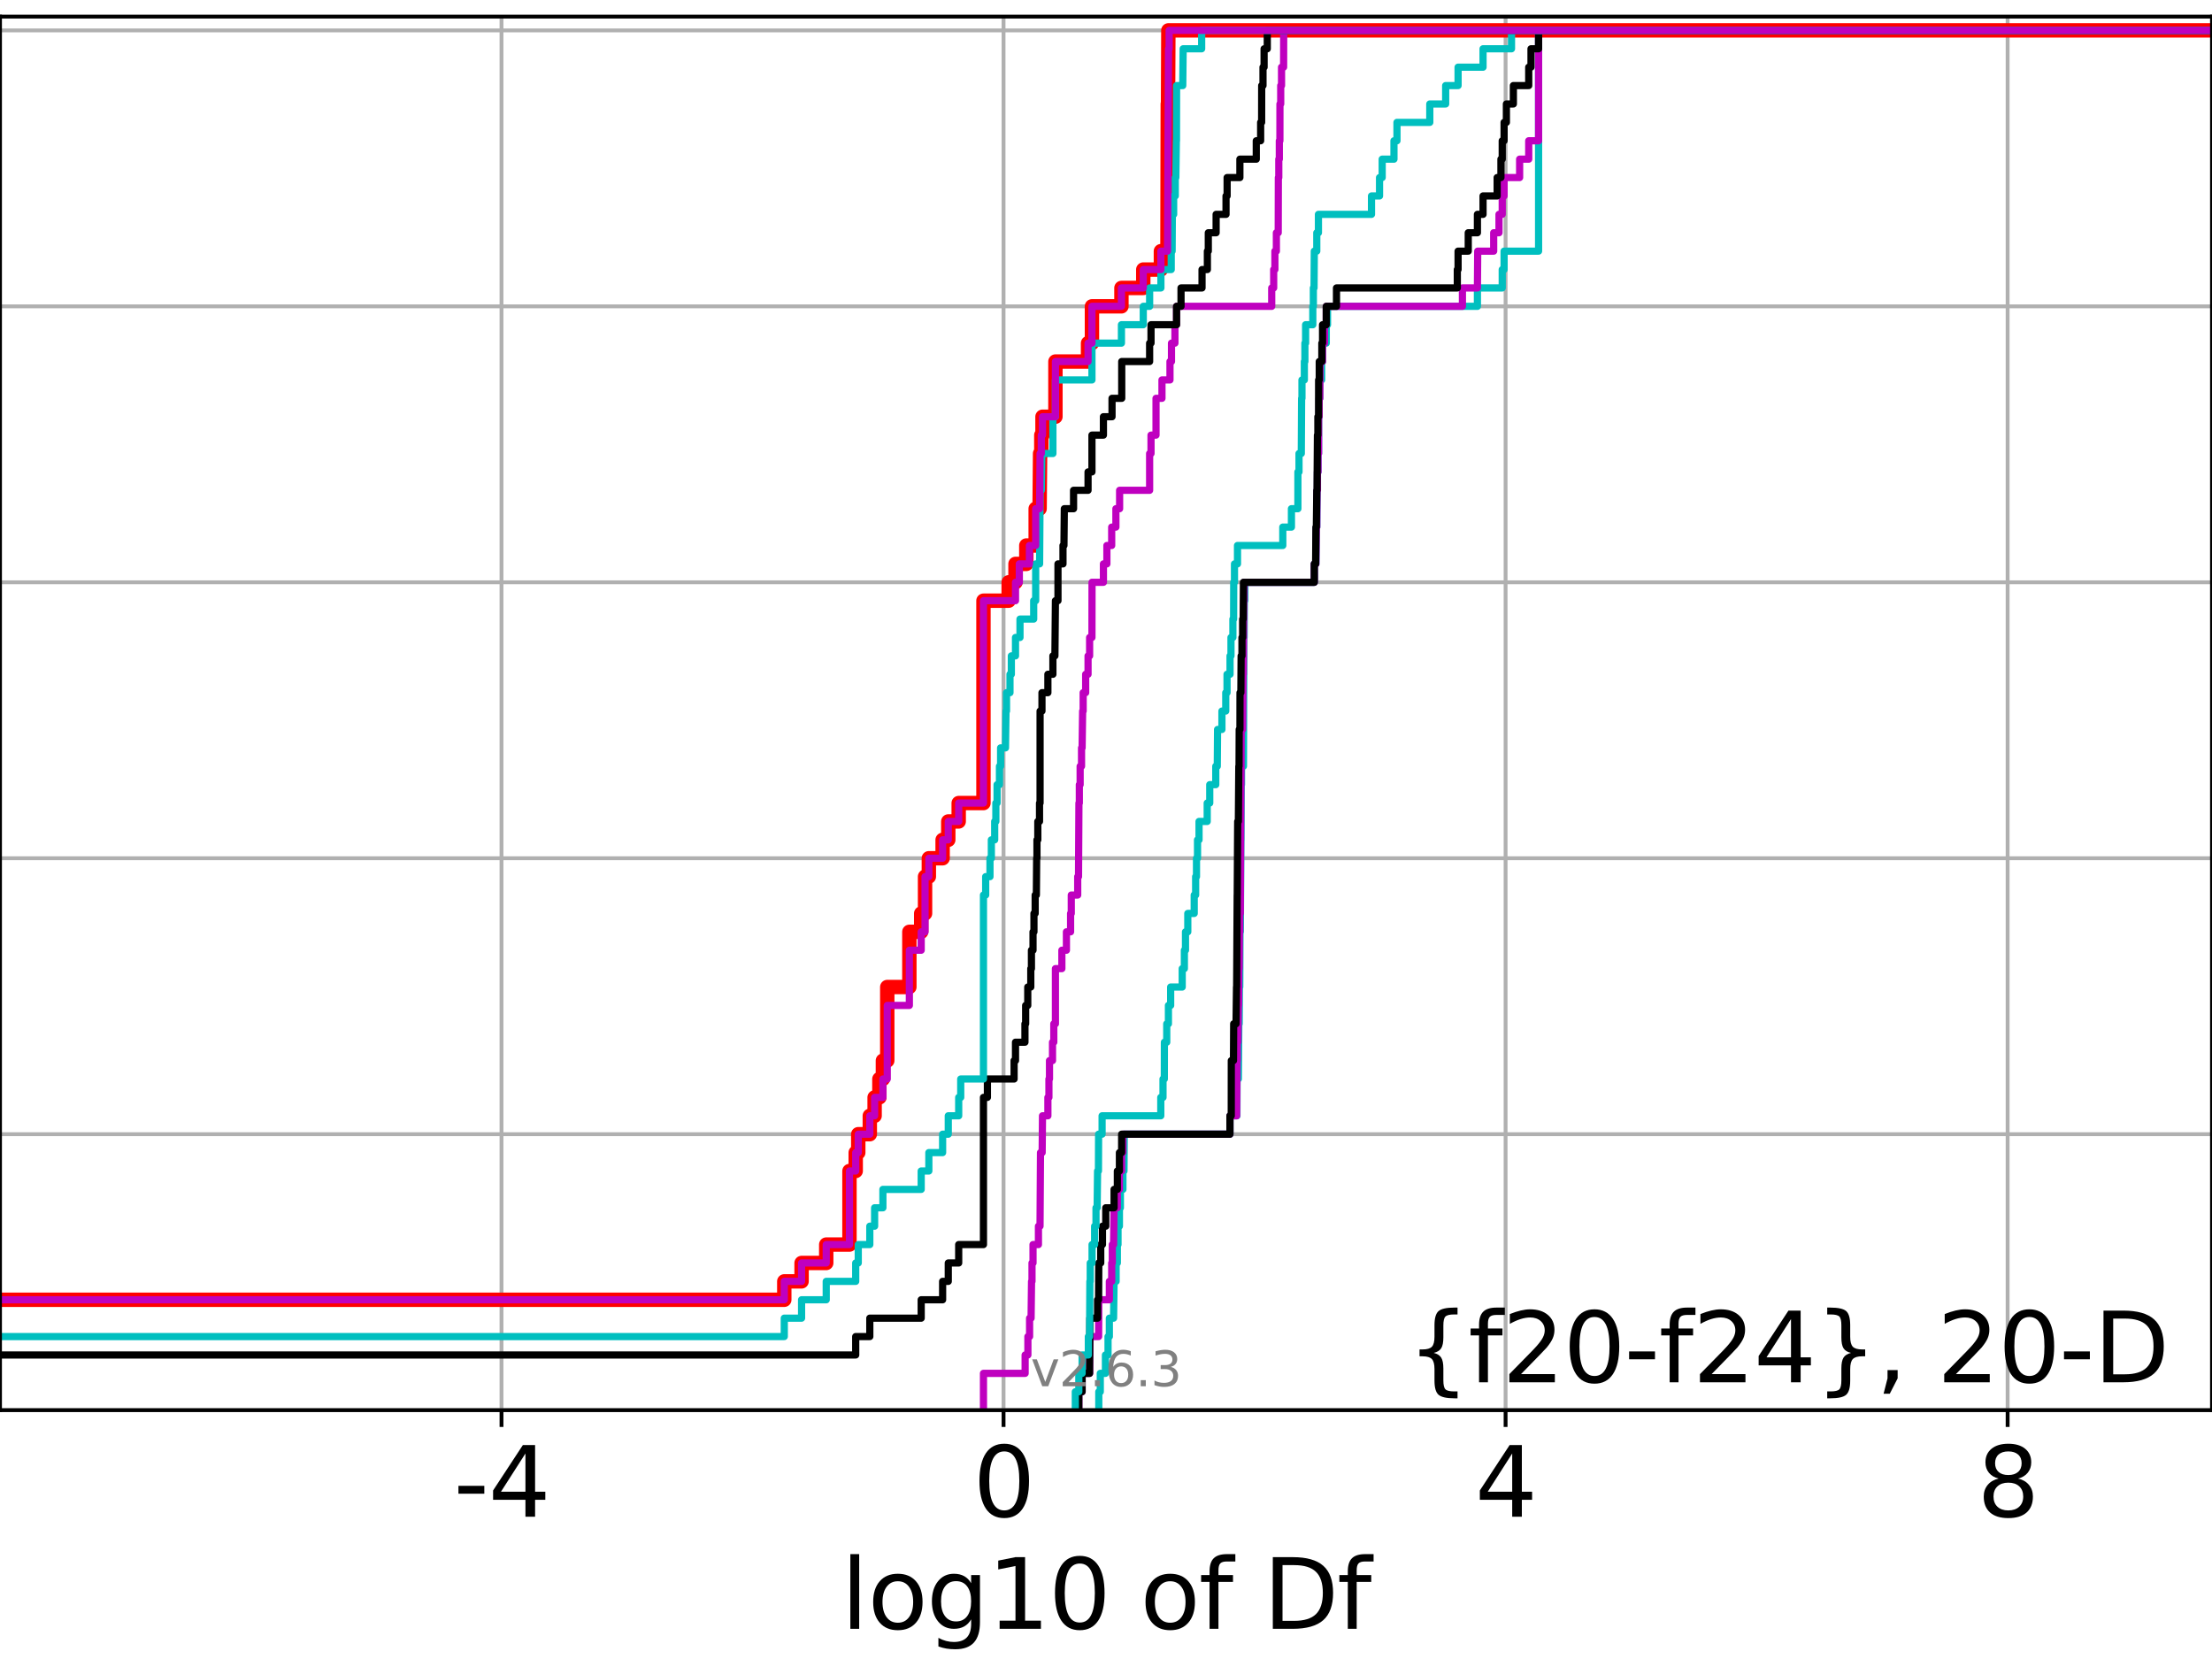 <?xml version="1.0" encoding="utf-8" standalone="no"?>
<!DOCTYPE svg PUBLIC "-//W3C//DTD SVG 1.1//EN"
  "http://www.w3.org/Graphics/SVG/1.1/DTD/svg11.dtd">
<svg xmlns:xlink="http://www.w3.org/1999/xlink" width="460.8pt" height="345.6pt" viewBox="0 0 460.8 345.6" xmlns="http://www.w3.org/2000/svg" version="1.1">
 <defs>
  <style type="text/css">*{stroke-linejoin: round; stroke-linecap: butt}</style>
 </defs>
 <g id="figure_1">
  <g id="patch_1">
   <path d="M 0 345.6 
L 460.8 345.6 
L 460.8 0 
L 0 0 
z
" style="fill: #ffffff"/>
  </g>
  <g id="axes_1">
   <g id="patch_2">
    <path d="M 0 293.76 
L 460.8 293.76 
L 460.8 3.456 
L 0 3.456 
z
" style="fill: #ffffff"/>
   </g>
   <g id="matplotlib.axis_1">
    <g id="xtick_1">
     <g id="line2d_1">
      <path d="M 104.472 293.76 
L 104.472 3.456 
" clip-path="url(#p2bc7b27c0a)" style="fill: none; stroke: #b0b0b0; stroke-width: 0.8; stroke-linecap: square"/>
     </g>
     <g id="line2d_2">
      <defs>
       <path id="mb8c207edad" d="M 0 0 
L 0 3.5 
" style="stroke: #000000; stroke-width: 0.8"/>
      </defs>
      <g>
       <use xlink:href="#mb8c207edad" x="104.472" y="293.76" style="stroke: #000000; stroke-width: 0.8"/>
      </g>
     </g>
     <g id="text_1">
      <!-- -4 -->
      <g transform="translate(94.501 315.957)scale(0.2 -0.2)">
       <defs>
        <path id="DejaVuSans-2d" d="M 313 2009 
L 1997 2009 
L 1997 1497 
L 313 1497 
L 313 2009 
z
" transform="scale(0.016)"/>
        <path id="DejaVuSans-34" d="M 2419 4116 
L 825 1625 
L 2419 1625 
L 2419 4116 
z
M 2253 4666 
L 3047 4666 
L 3047 1625 
L 3713 1625 
L 3713 1100 
L 3047 1100 
L 3047 0 
L 2419 0 
L 2419 1100 
L 313 1100 
L 313 1709 
L 2253 4666 
z
" transform="scale(0.016)"/>
       </defs>
       <use xlink:href="#DejaVuSans-2d"/>
       <use xlink:href="#DejaVuSans-34" x="36.084"/>
      </g>
     </g>
    </g>
    <g id="xtick_2">
     <g id="line2d_3">
      <path d="M 209.056 293.76 
L 209.056 3.456 
" clip-path="url(#p2bc7b27c0a)" style="fill: none; stroke: #b0b0b0; stroke-width: 0.8; stroke-linecap: square"/>
     </g>
     <g id="line2d_4">
      <g>
       <use xlink:href="#mb8c207edad" x="209.056" y="293.76" style="stroke: #000000; stroke-width: 0.8"/>
      </g>
     </g>
     <g id="text_2">
      <!-- 0 -->
      <g transform="translate(202.694 315.957)scale(0.2 -0.2)">
       <defs>
        <path id="DejaVuSans-30" d="M 2034 4250 
Q 1547 4250 1301 3770 
Q 1056 3291 1056 2328 
Q 1056 1369 1301 889 
Q 1547 409 2034 409 
Q 2525 409 2770 889 
Q 3016 1369 3016 2328 
Q 3016 3291 2770 3770 
Q 2525 4250 2034 4250 
z
M 2034 4750 
Q 2819 4750 3233 4129 
Q 3647 3509 3647 2328 
Q 3647 1150 3233 529 
Q 2819 -91 2034 -91 
Q 1250 -91 836 529 
Q 422 1150 422 2328 
Q 422 3509 836 4129 
Q 1250 4750 2034 4750 
z
" transform="scale(0.016)"/>
       </defs>
       <use xlink:href="#DejaVuSans-30"/>
      </g>
     </g>
    </g>
    <g id="xtick_3">
     <g id="line2d_5">
      <path d="M 313.641 293.76 
L 313.641 3.456 
" clip-path="url(#p2bc7b27c0a)" style="fill: none; stroke: #b0b0b0; stroke-width: 0.8; stroke-linecap: square"/>
     </g>
     <g id="line2d_6">
      <g>
       <use xlink:href="#mb8c207edad" x="313.641" y="293.76" style="stroke: #000000; stroke-width: 0.8"/>
      </g>
     </g>
     <g id="text_3">
      <!-- 4 -->
      <g transform="translate(307.279 315.957)scale(0.2 -0.2)">
       <use xlink:href="#DejaVuSans-34"/>
      </g>
     </g>
    </g>
    <g id="xtick_4">
     <g id="line2d_7">
      <path d="M 418.226 293.76 
L 418.226 3.456 
" clip-path="url(#p2bc7b27c0a)" style="fill: none; stroke: #b0b0b0; stroke-width: 0.8; stroke-linecap: square"/>
     </g>
     <g id="line2d_8">
      <g>
       <use xlink:href="#mb8c207edad" x="418.226" y="293.76" style="stroke: #000000; stroke-width: 0.8"/>
      </g>
     </g>
     <g id="text_4">
      <!-- 8 -->
      <g transform="translate(411.863 315.957)scale(0.2 -0.2)">
       <defs>
        <path id="DejaVuSans-38" d="M 2034 2216 
Q 1584 2216 1326 1975 
Q 1069 1734 1069 1313 
Q 1069 891 1326 650 
Q 1584 409 2034 409 
Q 2484 409 2743 651 
Q 3003 894 3003 1313 
Q 3003 1734 2745 1975 
Q 2488 2216 2034 2216 
z
M 1403 2484 
Q 997 2584 770 2862 
Q 544 3141 544 3541 
Q 544 4100 942 4425 
Q 1341 4750 2034 4750 
Q 2731 4750 3128 4425 
Q 3525 4100 3525 3541 
Q 3525 3141 3298 2862 
Q 3072 2584 2669 2484 
Q 3125 2378 3379 2068 
Q 3634 1759 3634 1313 
Q 3634 634 3220 271 
Q 2806 -91 2034 -91 
Q 1263 -91 848 271 
Q 434 634 434 1313 
Q 434 1759 690 2068 
Q 947 2378 1403 2484 
z
M 1172 3481 
Q 1172 3119 1398 2916 
Q 1625 2713 2034 2713 
Q 2441 2713 2670 2916 
Q 2900 3119 2900 3481 
Q 2900 3844 2670 4047 
Q 2441 4250 2034 4250 
Q 1625 4250 1398 4047 
Q 1172 3844 1172 3481 
z
" transform="scale(0.016)"/>
       </defs>
       <use xlink:href="#DejaVuSans-38"/>
      </g>
     </g>
    </g>
    <g id="text_5">
     <!-- log10 of Df -->
     <g transform="translate(175.214 339.313)scale(0.2 -0.2)">
      <defs>
       <path id="DejaVuSans-6c" d="M 603 4863 
L 1178 4863 
L 1178 0 
L 603 0 
L 603 4863 
z
" transform="scale(0.016)"/>
       <path id="DejaVuSans-6f" d="M 1959 3097 
Q 1497 3097 1228 2736 
Q 959 2375 959 1747 
Q 959 1119 1226 758 
Q 1494 397 1959 397 
Q 2419 397 2687 759 
Q 2956 1122 2956 1747 
Q 2956 2369 2687 2733 
Q 2419 3097 1959 3097 
z
M 1959 3584 
Q 2709 3584 3137 3096 
Q 3566 2609 3566 1747 
Q 3566 888 3137 398 
Q 2709 -91 1959 -91 
Q 1206 -91 779 398 
Q 353 888 353 1747 
Q 353 2609 779 3096 
Q 1206 3584 1959 3584 
z
" transform="scale(0.016)"/>
       <path id="DejaVuSans-67" d="M 2906 1791 
Q 2906 2416 2648 2759 
Q 2391 3103 1925 3103 
Q 1463 3103 1205 2759 
Q 947 2416 947 1791 
Q 947 1169 1205 825 
Q 1463 481 1925 481 
Q 2391 481 2648 825 
Q 2906 1169 2906 1791 
z
M 3481 434 
Q 3481 -459 3084 -895 
Q 2688 -1331 1869 -1331 
Q 1566 -1331 1297 -1286 
Q 1028 -1241 775 -1147 
L 775 -588 
Q 1028 -725 1275 -790 
Q 1522 -856 1778 -856 
Q 2344 -856 2625 -561 
Q 2906 -266 2906 331 
L 2906 616 
Q 2728 306 2450 153 
Q 2172 0 1784 0 
Q 1141 0 747 490 
Q 353 981 353 1791 
Q 353 2603 747 3093 
Q 1141 3584 1784 3584 
Q 2172 3584 2450 3431 
Q 2728 3278 2906 2969 
L 2906 3500 
L 3481 3500 
L 3481 434 
z
" transform="scale(0.016)"/>
       <path id="DejaVuSans-31" d="M 794 531 
L 1825 531 
L 1825 4091 
L 703 3866 
L 703 4441 
L 1819 4666 
L 2450 4666 
L 2450 531 
L 3481 531 
L 3481 0 
L 794 0 
L 794 531 
z
" transform="scale(0.016)"/>
       <path id="DejaVuSans-20" transform="scale(0.016)"/>
       <path id="DejaVuSans-66" d="M 2375 4863 
L 2375 4384 
L 1825 4384 
Q 1516 4384 1395 4259 
Q 1275 4134 1275 3809 
L 1275 3500 
L 2222 3500 
L 2222 3053 
L 1275 3053 
L 1275 0 
L 697 0 
L 697 3053 
L 147 3053 
L 147 3500 
L 697 3500 
L 697 3744 
Q 697 4328 969 4595 
Q 1241 4863 1831 4863 
L 2375 4863 
z
" transform="scale(0.016)"/>
       <path id="DejaVuSans-44" d="M 1259 4147 
L 1259 519 
L 2022 519 
Q 2988 519 3436 956 
Q 3884 1394 3884 2338 
Q 3884 3275 3436 3711 
Q 2988 4147 2022 4147 
L 1259 4147 
z
M 628 4666 
L 1925 4666 
Q 3281 4666 3915 4102 
Q 4550 3538 4550 2338 
Q 4550 1131 3912 565 
Q 3275 0 1925 0 
L 628 0 
L 628 4666 
z
" transform="scale(0.016)"/>
      </defs>
      <use xlink:href="#DejaVuSans-6c"/>
      <use xlink:href="#DejaVuSans-6f" x="27.783"/>
      <use xlink:href="#DejaVuSans-67" x="88.965"/>
      <use xlink:href="#DejaVuSans-31" x="152.441"/>
      <use xlink:href="#DejaVuSans-30" x="216.064"/>
      <use xlink:href="#DejaVuSans-20" x="279.688"/>
      <use xlink:href="#DejaVuSans-6f" x="311.475"/>
      <use xlink:href="#DejaVuSans-66" x="372.656"/>
      <use xlink:href="#DejaVuSans-20" x="407.861"/>
      <use xlink:href="#DejaVuSans-44" x="439.648"/>
      <use xlink:href="#DejaVuSans-66" x="516.65"/>
     </g>
    </g>
   </g>
   <g id="matplotlib.axis_2">
    <g id="ytick_1">
     <g id="line2d_9">
      <path d="M 0 293.76 
L 460.8 293.76 
" clip-path="url(#p2bc7b27c0a)" style="fill: none; stroke: #b0b0b0; stroke-width: 0.8; stroke-linecap: square"/>
     </g>
     <g id="line2d_10">
      <defs>
       <path id="m8b744882d2" d="M 0 0 
L -3.5 0 
" style="stroke: #000000; stroke-width: 0.8"/>
      </defs>
      <g>
       <use xlink:href="#m8b744882d2" x="0" y="293.76" style="stroke: #000000; stroke-width: 0.8"/>
      </g>
     </g>
    </g>
    <g id="ytick_2">
     <g id="line2d_11">
      <path d="M 0 236.274 
L 460.8 236.274 
" clip-path="url(#p2bc7b27c0a)" style="fill: none; stroke: #b0b0b0; stroke-width: 0.8; stroke-linecap: square"/>
     </g>
     <g id="line2d_12">
      <g>
       <use xlink:href="#m8b744882d2" x="0" y="236.274" style="stroke: #000000; stroke-width: 0.8"/>
      </g>
     </g>
    </g>
    <g id="ytick_3">
     <g id="line2d_13">
      <path d="M 0 178.788 
L 460.8 178.788 
" clip-path="url(#p2bc7b27c0a)" style="fill: none; stroke: #b0b0b0; stroke-width: 0.8; stroke-linecap: square"/>
     </g>
     <g id="line2d_14">
      <g>
       <use xlink:href="#m8b744882d2" x="0" y="178.788" style="stroke: #000000; stroke-width: 0.8"/>
      </g>
     </g>
    </g>
    <g id="ytick_4">
     <g id="line2d_15">
      <path d="M 0 121.302 
L 460.8 121.302 
" clip-path="url(#p2bc7b27c0a)" style="fill: none; stroke: #b0b0b0; stroke-width: 0.8; stroke-linecap: square"/>
     </g>
     <g id="line2d_16">
      <g>
       <use xlink:href="#m8b744882d2" x="0" y="121.302" style="stroke: #000000; stroke-width: 0.8"/>
      </g>
     </g>
    </g>
    <g id="ytick_5">
     <g id="line2d_17">
      <path d="M 0 63.816 
L 460.8 63.816 
" clip-path="url(#p2bc7b27c0a)" style="fill: none; stroke: #b0b0b0; stroke-width: 0.8; stroke-linecap: square"/>
     </g>
     <g id="line2d_18">
      <g>
       <use xlink:href="#m8b744882d2" x="0" y="63.816" style="stroke: #000000; stroke-width: 0.8"/>
      </g>
     </g>
    </g>
    <g id="ytick_6">
     <g id="line2d_19">
      <path d="M 0 6.33 
L 460.8 6.33 
" clip-path="url(#p2bc7b27c0a)" style="fill: none; stroke: #b0b0b0; stroke-width: 0.8; stroke-linecap: square"/>
     </g>
     <g id="line2d_20">
      <g>
       <use xlink:href="#m8b744882d2" x="0" y="6.33" style="stroke: #000000; stroke-width: 0.8"/>
      </g>
     </g>
    </g>
   </g>
   <g id="line2d_21">
    <path d="M -1 270.766 
L 163.38 270.766 
L 163.38 266.933 
L 166.983 266.933 
L 166.983 263.101 
L 172.119 263.101 
L 172.119 259.268 
L 176.961 259.268 
L 176.961 243.939 
L 178.26 243.939 
L 178.26 240.106 
L 178.792 240.106 
L 178.792 236.274 
L 181.197 236.274 
L 181.197 232.442 
L 182.198 232.442 
L 182.198 228.609 
L 183.193 228.609 
L 183.193 224.777 
L 183.923 224.777 
L 183.923 220.944 
L 184.832 220.944 
L 184.832 205.615 
L 189.436 205.615 
L 189.436 194.118 
L 191.901 194.118 
L 191.901 190.285 
L 192.703 190.285 
L 192.703 182.621 
L 193.496 182.621 
L 193.496 178.788 
L 196.364 178.788 
L 196.364 174.956 
L 197.543 174.956 
L 197.543 171.123 
L 199.714 171.123 
L 199.714 167.291 
L 204.873 167.291 
L 204.873 125.135 
L 210.126 125.135 
L 210.126 121.302 
L 211.547 121.302 
L 211.547 117.47 
L 213.799 117.47 
L 213.799 113.637 
L 215.75 113.637 
L 215.75 105.973 
L 216.568 105.973 
L 216.669 94.475 
L 216.924 94.475 
L 216.924 90.643 
L 217.172 90.643 
L 217.172 86.811 
L 219.865 86.811 
L 219.865 75.313 
L 226.662 75.313 
L 226.662 71.481 
L 227.473 71.481 
L 227.473 63.816 
L 233.616 63.816 
L 233.616 59.984 
L 238.165 59.984 
L 238.165 56.151 
L 241.838 56.151 
L 241.838 52.319 
L 243.2 52.319 
L 243.27 21.66 
L 243.324 21.66 
L 243.392 6.33 
L 243.392 6.33 
L 460.8 6.33 
L 460.8 6.33 
" clip-path="url(#p2bc7b27c0a)" style="fill: none; stroke: #ff0000; stroke-width: 3; stroke-linecap: square"/>
   </g>
   <g id="line2d_22">
    <path d="M 228.898 293.76 
L 228.898 289.928 
L 229.209 289.928 
L 229.209 286.095 
L 230.284 286.095 
L 230.284 282.263 
L 230.824 282.263 
L 230.824 278.43 
L 231.099 278.43 
L 231.099 274.598 
L 231.979 274.598 
L 232.084 266.933 
L 232.508 266.933 
L 232.508 263.101 
L 232.766 263.101 
L 232.766 259.268 
L 232.904 259.268 
L 232.904 255.436 
L 233.195 255.436 
L 233.195 251.604 
L 233.395 251.604 
L 233.395 247.771 
L 233.925 247.771 
L 233.925 243.939 
L 234.147 243.939 
L 234.2 236.274 
L 256.217 236.274 
L 256.217 232.442 
L 257.673 232.442 
L 257.708 224.777 
L 257.976 224.777 
L 258.067 213.28 
L 258.149 213.28 
L 258.19 205.615 
L 258.265 205.615 
L 258.313 194.118 
L 258.387 194.118 
L 258.495 174.956 
L 258.515 174.956 
L 258.571 163.459 
L 258.634 163.459 
L 258.634 159.626 
L 259.034 159.626 
L 259.115 132.799 
L 259.171 132.799 
L 259.216 125.135 
L 259.326 125.135 
L 259.326 121.302 
L 273.794 121.302 
L 273.794 117.47 
L 274.131 117.47 
L 274.22 109.805 
L 274.309 109.805 
L 274.36 102.14 
L 274.445 102.14 
L 274.445 98.308 
L 274.567 98.308 
L 274.567 94.475 
L 274.682 94.475 
L 274.693 86.811 
L 274.806 86.811 
L 274.806 82.978 
L 274.931 82.978 
L 274.931 79.146 
L 275.32 79.146 
L 275.32 75.313 
L 275.512 75.313 
L 275.512 71.481 
L 276.286 71.481 
L 276.286 67.649 
L 276.544 67.649 
L 276.544 63.816 
L 307.773 63.816 
L 307.773 59.984 
L 312.942 59.984 
L 312.942 56.151 
L 313.332 56.151 
L 313.332 52.319 
L 320.515 52.319 
L 320.515 6.33 
L 320.515 6.33 
L 460.8 6.33 
L 460.8 6.33 
" clip-path="url(#p2bc7b27c0a)" style="fill: none; stroke: #00bfbf; stroke-width: 1.5; stroke-linecap: square"/>
   </g>
   <g id="line2d_23">
    <path d="M 224.738 293.76 
L 224.738 289.928 
L 225.425 289.928 
L 225.425 286.095 
L 226.987 286.095 
L 227.039 278.43 
L 228.86 278.43 
L 228.898 270.766 
L 231.099 270.766 
L 231.099 266.933 
L 231.591 266.933 
L 231.591 263.101 
L 231.714 263.101 
L 231.714 259.268 
L 231.979 259.268 
L 232.084 251.604 
L 232.766 251.604 
L 232.766 247.771 
L 233.195 247.771 
L 233.195 243.939 
L 233.659 243.939 
L 233.659 240.106 
L 233.925 240.106 
L 233.925 236.274 
L 256.217 236.274 
L 256.217 232.442 
L 257.617 232.442 
L 257.708 220.944 
L 257.755 220.944 
L 257.755 217.112 
L 257.877 217.112 
L 257.976 209.447 
L 258.026 209.447 
L 258.067 201.782 
L 258.149 201.782 
L 258.19 194.118 
L 258.265 194.118 
L 258.265 190.285 
L 258.387 190.285 
L 258.497 163.459 
L 258.515 163.459 
L 258.569 151.961 
L 258.853 151.961 
L 258.958 140.464 
L 259.006 140.464 
L 259.115 125.135 
L 259.171 125.135 
L 259.171 121.302 
L 273.794 121.302 
L 273.794 117.47 
L 274.131 117.47 
L 274.22 109.805 
L 274.309 109.805 
L 274.36 102.14 
L 274.445 102.14 
L 274.445 98.308 
L 274.567 98.308 
L 274.567 94.475 
L 274.682 94.475 
L 274.693 86.811 
L 274.806 86.811 
L 274.806 82.978 
L 274.931 82.978 
L 274.998 75.313 
L 275.512 75.313 
L 275.512 71.481 
L 275.912 71.481 
L 275.912 67.649 
L 276.286 67.649 
L 276.286 63.816 
L 304.649 63.816 
L 304.649 59.984 
L 307.773 59.984 
L 307.836 52.319 
L 311.162 52.319 
L 311.162 48.487 
L 312.269 48.487 
L 312.269 44.654 
L 312.942 44.654 
L 312.942 40.822 
L 313.332 40.822 
L 313.332 36.989 
L 316.567 36.989 
L 316.567 33.157 
L 318.461 33.157 
L 318.461 29.325 
L 320.515 29.325 
L 320.515 6.33 
L 320.515 6.33 
L 460.8 6.33 
L 460.8 6.33 
" clip-path="url(#p2bc7b27c0a)" style="fill: none; stroke: #bf00bf; stroke-width: 1.5; stroke-linecap: square"/>
   </g>
   <g id="line2d_24">
    <path d="M 224.738 293.76 
L 224.738 289.928 
L 225.425 289.928 
L 225.425 286.095 
L 226.977 286.095 
L 227.039 274.598 
L 228.645 274.598 
L 228.645 270.766 
L 228.86 270.766 
L 228.898 263.101 
L 229.302 263.101 
L 229.302 259.268 
L 229.664 259.268 
L 229.664 255.436 
L 230.354 255.436 
L 230.354 251.604 
L 232.084 251.604 
L 232.084 247.771 
L 232.766 247.771 
L 232.766 243.939 
L 233.195 243.939 
L 233.195 240.106 
L 233.659 240.106 
L 233.659 236.274 
L 256.217 236.274 
L 256.217 232.442 
L 256.492 232.442 
L 256.502 220.944 
L 256.957 220.944 
L 256.998 213.28 
L 257.492 213.28 
L 257.589 205.615 
L 257.617 205.615 
L 257.727 186.453 
L 257.738 186.453 
L 257.833 171.123 
L 257.976 171.123 
L 258.067 159.626 
L 258.115 159.626 
L 258.149 151.961 
L 258.303 151.961 
L 258.316 144.297 
L 258.495 144.297 
L 258.549 136.632 
L 258.723 136.632 
L 258.723 132.799 
L 258.869 132.799 
L 258.869 128.967 
L 258.986 128.967 
L 259.034 121.302 
L 273.794 121.302 
L 273.794 117.47 
L 274.069 117.47 
L 274.131 109.805 
L 274.22 109.805 
L 274.309 102.14 
L 274.36 102.14 
L 274.445 90.643 
L 274.535 90.643 
L 274.535 86.811 
L 274.682 86.811 
L 274.693 79.146 
L 274.825 79.146 
L 274.825 75.313 
L 275.361 75.313 
L 275.361 71.481 
L 275.512 71.481 
L 275.512 67.649 
L 276.286 67.649 
L 276.286 63.816 
L 278.415 63.816 
L 278.415 59.984 
L 303.586 59.984 
L 303.586 56.151 
L 303.745 56.151 
L 303.745 52.319 
L 305.862 52.319 
L 305.862 48.487 
L 307.773 48.487 
L 307.773 44.654 
L 308.945 44.654 
L 308.945 40.822 
L 311.885 40.822 
L 311.885 36.989 
L 312.672 36.989 
L 312.672 33.157 
L 312.942 33.157 
L 312.942 29.325 
L 313.332 29.325 
L 313.332 25.492 
L 313.81 25.492 
L 313.81 21.66 
L 315.263 21.66 
L 315.263 17.827 
L 318.461 17.827 
L 318.461 13.995 
L 318.936 13.995 
L 318.936 10.163 
L 320.515 10.163 
L 320.515 6.33 
L 320.515 6.33 
L 460.8 6.33 
L 460.8 6.33 
" clip-path="url(#p2bc7b27c0a)" style="fill: none; stroke: #000000; stroke-width: 1.5; stroke-linecap: square"/>
   </g>
   <g id="line2d_25">
    <path d="M 224.007 293.76 
L 224.007 289.928 
L 224.738 289.928 
L 224.738 286.095 
L 225.425 286.095 
L 225.425 282.263 
L 226.723 282.263 
L 226.723 278.43 
L 226.977 278.43 
L 227.039 266.933 
L 227.116 266.933 
L 227.116 263.101 
L 227.498 263.101 
L 227.498 259.268 
L 228.03 259.268 
L 228.03 255.436 
L 228.318 255.436 
L 228.318 251.604 
L 228.555 251.604 
L 228.645 243.939 
L 228.827 243.939 
L 228.86 236.274 
L 229.587 236.274 
L 229.587 232.442 
L 241.813 232.442 
L 241.813 228.609 
L 242.275 228.609 
L 242.275 224.777 
L 242.549 224.777 
L 242.566 217.112 
L 243.053 217.112 
L 243.053 213.28 
L 243.405 213.28 
L 243.405 209.447 
L 243.869 209.447 
L 243.869 205.615 
L 246.277 205.615 
L 246.277 201.782 
L 246.727 201.782 
L 246.727 197.95 
L 246.958 197.95 
L 246.958 194.118 
L 247.44 194.118 
L 247.44 190.285 
L 248.775 190.285 
L 248.775 186.453 
L 249.074 186.453 
L 249.074 182.621 
L 249.251 182.621 
L 249.251 178.788 
L 249.466 178.788 
L 249.466 174.956 
L 249.782 174.956 
L 249.782 171.123 
L 251.482 171.123 
L 251.482 167.291 
L 252.012 167.291 
L 252.012 163.459 
L 253.267 163.459 
L 253.267 159.626 
L 253.582 159.626 
L 253.642 151.961 
L 254.549 151.961 
L 254.549 148.129 
L 255.349 148.129 
L 255.349 144.297 
L 255.614 144.297 
L 255.614 140.464 
L 256.239 140.464 
L 256.239 136.632 
L 256.436 136.632 
L 256.436 132.799 
L 256.835 132.799 
L 256.835 128.967 
L 256.984 128.967 
L 257.007 121.302 
L 257.166 121.302 
L 257.166 117.47 
L 257.794 117.47 
L 257.794 113.637 
L 267.227 113.637 
L 267.227 109.805 
L 269.029 109.805 
L 269.029 105.973 
L 270.373 105.973 
L 270.378 98.308 
L 270.607 98.308 
L 270.607 94.475 
L 271.085 94.475 
L 271.15 82.978 
L 271.223 82.978 
L 271.223 79.146 
L 271.719 79.146 
L 271.719 75.313 
L 271.834 75.313 
L 271.834 71.481 
L 271.984 71.481 
L 271.984 67.649 
L 273.481 67.649 
L 273.481 63.816 
L 273.596 63.816 
L 273.596 59.984 
L 273.74 59.984 
L 273.794 52.319 
L 274.309 52.319 
L 274.309 48.487 
L 274.655 48.487 
L 274.655 44.654 
L 285.71 44.654 
L 285.71 40.822 
L 287.383 40.822 
L 287.383 36.989 
L 287.935 36.989 
L 287.935 33.157 
L 290.389 33.157 
L 290.389 29.325 
L 291.015 29.325 
L 291.015 25.492 
L 297.852 25.492 
L 297.852 21.66 
L 301.158 21.66 
L 301.158 17.827 
L 303.745 17.827 
L 303.745 13.995 
L 308.945 13.995 
L 308.945 10.163 
L 314.874 10.163 
L 314.874 6.33 
L 314.874 6.33 
L 460.8 6.33 
L 460.8 6.33 
" clip-path="url(#p2bc7b27c0a)" style="fill: none; stroke: #00bfbf; stroke-width: 1.5; stroke-linecap: square"/>
   </g>
   <g id="line2d_26">
    <path d="M 204.874 293.76 
L 204.874 286.095 
L 213.555 286.095 
L 213.555 282.263 
L 214.128 282.263 
L 214.128 278.43 
L 214.482 278.43 
L 214.482 274.598 
L 214.794 274.598 
L 214.889 266.933 
L 214.985 266.933 
L 214.985 263.101 
L 215.198 263.101 
L 215.198 259.268 
L 216.326 259.268 
L 216.326 255.436 
L 216.656 255.436 
L 216.756 240.106 
L 217.101 240.106 
L 217.172 232.442 
L 218.294 232.442 
L 218.294 228.609 
L 218.509 228.609 
L 218.509 224.777 
L 218.628 224.777 
L 218.628 220.944 
L 219.257 220.944 
L 219.257 217.112 
L 219.526 217.112 
L 219.526 213.28 
L 219.865 213.28 
L 219.865 201.782 
L 221.207 201.782 
L 221.207 197.95 
L 222.157 197.95 
L 222.157 194.118 
L 223.022 194.118 
L 223.022 190.285 
L 223.168 190.285 
L 223.168 186.453 
L 224.506 186.453 
L 224.506 182.621 
L 224.675 182.621 
L 224.761 167.291 
L 224.845 167.291 
L 224.845 163.459 
L 225.013 163.459 
L 225.013 159.626 
L 225.303 159.626 
L 225.303 155.794 
L 225.425 155.794 
L 225.531 148.129 
L 225.642 148.129 
L 225.642 144.297 
L 226.164 144.297 
L 226.164 140.464 
L 226.662 140.464 
L 226.662 136.632 
L 226.987 136.632 
L 226.987 132.799 
L 227.473 132.799 
L 227.491 121.302 
L 229.865 121.302 
L 229.865 117.47 
L 230.585 117.47 
L 230.585 113.637 
L 231.585 113.637 
L 231.585 109.805 
L 232.463 109.805 
L 232.463 105.973 
L 233.235 105.973 
L 233.235 102.14 
L 239.488 102.14 
L 239.488 94.475 
L 239.778 94.475 
L 239.778 90.643 
L 240.82 90.643 
L 240.82 82.978 
L 242.059 82.978 
L 242.059 79.146 
L 243.727 79.146 
L 243.727 75.313 
L 244.041 75.313 
L 244.041 71.481 
L 244.762 71.481 
L 244.762 67.649 
L 245.101 67.649 
L 245.101 63.816 
L 264.921 63.816 
L 264.921 59.984 
L 265.332 59.984 
L 265.332 56.151 
L 265.584 56.151 
L 265.584 52.319 
L 265.894 52.319 
L 265.894 48.487 
L 266.277 48.487 
L 266.306 36.989 
L 266.395 36.989 
L 266.395 33.157 
L 266.508 33.157 
L 266.508 29.325 
L 266.626 29.325 
L 266.637 21.66 
L 266.797 21.66 
L 266.797 17.827 
L 266.967 17.827 
L 266.967 13.995 
L 267.399 13.995 
L 267.417 6.33 
L 267.417 6.33 
L 460.8 6.33 
L 460.8 6.33 
" clip-path="url(#p2bc7b27c0a)" style="fill: none; stroke: #bf00bf; stroke-width: 1.5; stroke-linecap: square"/>
   </g>
   <g id="line2d_27">
    <path d="M -1 282.263 
L 178.26 282.263 
L 178.26 278.43 
L 181.197 278.43 
L 181.197 274.598 
L 191.901 274.598 
L 191.901 270.766 
L 196.364 270.766 
L 196.364 266.933 
L 197.543 266.933 
L 197.543 263.101 
L 199.714 263.101 
L 199.714 259.268 
L 204.873 259.268 
L 204.873 228.609 
L 205.695 228.609 
L 205.695 224.777 
L 211.255 224.777 
L 211.255 220.944 
L 211.547 220.944 
L 211.547 217.112 
L 213.515 217.112 
L 213.515 213.28 
L 213.663 213.28 
L 213.663 209.447 
L 214.102 209.447 
L 214.102 205.615 
L 214.732 205.615 
L 214.732 201.782 
L 214.867 201.782 
L 214.867 197.95 
L 215.197 197.95 
L 215.197 194.118 
L 215.392 194.118 
L 215.392 190.285 
L 215.645 190.285 
L 215.645 186.453 
L 215.893 186.453 
L 215.955 178.788 
L 216.017 178.788 
L 216.017 174.956 
L 216.196 174.956 
L 216.196 171.123 
L 216.551 171.123 
L 216.551 167.291 
L 216.665 167.291 
L 216.669 148.129 
L 217.061 148.129 
L 217.061 144.297 
L 218.294 144.297 
L 218.294 140.464 
L 219.338 140.464 
L 219.338 136.632 
L 219.757 136.632 
L 219.865 125.135 
L 220.396 125.135 
L 220.397 117.47 
L 221.439 117.47 
L 221.439 113.637 
L 221.641 113.637 
L 221.718 105.973 
L 223.643 105.973 
L 223.643 102.14 
L 226.662 102.14 
L 226.662 98.308 
L 227.473 98.308 
L 227.473 90.643 
L 229.864 90.643 
L 229.864 86.811 
L 231.656 86.811 
L 231.656 82.978 
L 233.677 82.978 
L 233.677 75.313 
L 239.488 75.313 
L 239.488 71.481 
L 239.778 71.481 
L 239.778 67.649 
L 245.101 67.649 
L 245.101 63.816 
L 246.029 63.816 
L 246.029 59.984 
L 250.405 59.984 
L 250.405 56.151 
L 251.519 56.151 
L 251.519 52.319 
L 251.712 52.319 
L 251.712 48.487 
L 253.341 48.487 
L 253.341 44.654 
L 255.404 44.654 
L 255.404 40.822 
L 255.633 40.822 
L 255.633 36.989 
L 258.291 36.989 
L 258.291 33.157 
L 261.706 33.157 
L 261.706 29.325 
L 262.614 29.325 
L 262.614 25.492 
L 262.82 25.492 
L 262.833 17.827 
L 263.106 17.827 
L 263.106 13.995 
L 263.335 13.995 
L 263.335 10.163 
L 263.997 10.163 
L 263.997 6.33 
L 263.997 6.33 
L 460.8 6.33 
L 460.8 6.33 
" clip-path="url(#p2bc7b27c0a)" style="fill: none; stroke: #000000; stroke-width: 1.5; stroke-linecap: square"/>
   </g>
   <g id="line2d_28">
    <path d="M -1 278.43 
L 163.38 278.43 
L 163.38 274.598 
L 166.983 274.598 
L 166.983 270.766 
L 172.119 270.766 
L 172.119 266.933 
L 178.26 266.933 
L 178.26 263.101 
L 178.792 263.101 
L 178.792 259.268 
L 181.197 259.268 
L 181.197 255.436 
L 182.198 255.436 
L 182.198 251.604 
L 183.923 251.604 
L 183.923 247.771 
L 191.901 247.771 
L 191.901 243.939 
L 193.496 243.939 
L 193.496 240.106 
L 196.364 240.106 
L 196.364 236.274 
L 197.543 236.274 
L 197.543 232.442 
L 199.714 232.442 
L 199.714 228.609 
L 200.136 228.609 
L 200.136 224.777 
L 204.873 224.777 
L 204.873 186.453 
L 205.334 186.453 
L 205.334 182.621 
L 206.231 182.621 
L 206.231 178.788 
L 206.515 178.788 
L 206.515 174.956 
L 207.21 174.956 
L 207.21 171.123 
L 207.456 171.123 
L 207.456 167.291 
L 207.711 167.291 
L 207.711 163.459 
L 208.205 163.459 
L 208.205 159.626 
L 208.444 159.626 
L 208.444 155.794 
L 209.462 155.794 
L 209.569 148.129 
L 209.676 148.129 
L 209.676 144.297 
L 210.397 144.297 
L 210.397 140.464 
L 210.682 140.464 
L 210.682 136.632 
L 211.547 136.632 
L 211.547 132.799 
L 212.483 132.799 
L 212.483 128.967 
L 215.337 128.967 
L 215.337 125.135 
L 215.75 125.135 
L 215.75 117.47 
L 216.568 117.47 
L 216.669 102.14 
L 216.924 102.14 
L 217.028 94.475 
L 219.338 94.475 
L 219.338 86.811 
L 219.865 86.811 
L 219.865 79.146 
L 227.473 79.146 
L 227.473 71.481 
L 233.616 71.481 
L 233.616 67.649 
L 238.165 67.649 
L 238.165 63.816 
L 239.488 63.816 
L 239.488 59.984 
L 241.838 59.984 
L 241.838 56.151 
L 243.988 56.151 
L 243.988 52.319 
L 244.174 52.319 
L 244.222 44.654 
L 244.493 44.654 
L 244.493 40.822 
L 244.833 40.822 
L 244.833 36.989 
L 244.95 36.989 
L 245.054 29.325 
L 245.081 29.325 
L 245.104 17.827 
L 246.388 17.827 
L 246.473 10.163 
L 250.327 10.163 
L 250.327 6.33 
L 250.327 6.33 
L 460.8 6.33 
L 460.8 6.33 
" clip-path="url(#p2bc7b27c0a)" style="fill: none; stroke: #00bfbf; stroke-width: 1.5; stroke-linecap: square"/>
   </g>
   <g id="line2d_29">
    <path d="M -1 270.766 
L 163.38 270.766 
L 163.38 266.933 
L 166.983 266.933 
L 166.983 263.101 
L 172.119 263.101 
L 172.119 259.268 
L 176.961 259.268 
L 176.961 243.939 
L 178.26 243.939 
L 178.26 240.106 
L 178.792 240.106 
L 178.792 236.274 
L 181.197 236.274 
L 181.197 232.442 
L 182.198 232.442 
L 182.198 228.609 
L 183.923 228.609 
L 183.923 224.777 
L 184.832 224.777 
L 184.832 209.447 
L 189.436 209.447 
L 189.436 197.95 
L 191.901 197.95 
L 191.901 194.118 
L 192.703 194.118 
L 192.703 182.621 
L 193.496 182.621 
L 193.496 178.788 
L 196.364 178.788 
L 196.364 174.956 
L 197.543 174.956 
L 197.543 171.123 
L 199.714 171.123 
L 199.714 167.291 
L 204.873 167.291 
L 204.873 125.135 
L 211.547 125.135 
L 211.547 121.302 
L 212.346 121.302 
L 212.346 117.47 
L 214.447 117.47 
L 214.447 113.637 
L 215.75 113.637 
L 215.75 105.973 
L 216.568 105.973 
L 216.669 94.475 
L 216.924 94.475 
L 216.924 90.643 
L 217.172 90.643 
L 217.172 86.811 
L 219.865 86.811 
L 219.865 75.313 
L 226.662 75.313 
L 226.662 71.481 
L 227.473 71.481 
L 227.473 63.816 
L 233.616 63.816 
L 233.616 59.984 
L 238.165 59.984 
L 238.165 56.151 
L 241.838 56.151 
L 241.838 52.319 
L 243.217 52.319 
L 243.324 29.325 
L 243.329 29.325 
L 243.429 10.163 
L 243.555 10.163 
L 243.555 6.33 
L 243.555 6.33 
L 460.8 6.33 
L 460.8 6.33 
" clip-path="url(#p2bc7b27c0a)" style="fill: none; stroke: #bf00bf; stroke-width: 1.5; stroke-linecap: square"/>
   </g>
   <g id="patch_3">
    <path d="M 0 293.76 
L 0 3.456 
" style="fill: none; stroke: #000000; stroke-width: 0.8; stroke-linejoin: miter; stroke-linecap: square"/>
   </g>
   <g id="patch_4">
    <path d="M 460.8 293.76 
L 460.8 3.456 
" style="fill: none; stroke: #000000; stroke-width: 0.8; stroke-linejoin: miter; stroke-linecap: square"/>
   </g>
   <g id="patch_5">
    <path d="M -0 293.76 
L 460.8 293.76 
" style="fill: none; stroke: #000000; stroke-width: 0.8; stroke-linejoin: miter; stroke-linecap: square"/>
   </g>
   <g id="patch_6">
    <path d="M -0 3.456 
L 460.8 3.456 
" style="fill: none; stroke: #000000; stroke-width: 0.8; stroke-linejoin: miter; stroke-linecap: square"/>
   </g>
   <g id="text_6">
    <!-- {f20-f24}, 20-D -->
    <g transform="translate(293.159 287.954)scale(0.2 -0.2)">
     <defs>
      <path id="DejaVuSans-7b" d="M 3272 -594 
L 3272 -1044 
L 3078 -1044 
Q 2300 -1044 2036 -812 
Q 1772 -581 1772 109 
L 1772 856 
Q 1772 1328 1603 1509 
Q 1434 1691 991 1691 
L 800 1691 
L 800 2138 
L 991 2138 
Q 1438 2138 1605 2317 
Q 1772 2497 1772 2963 
L 1772 3713 
Q 1772 4403 2036 4633 
Q 2300 4863 3078 4863 
L 3272 4863 
L 3272 4416 
L 3059 4416 
Q 2619 4416 2484 4278 
Q 2350 4141 2350 3700 
L 2350 2925 
Q 2350 2434 2208 2212 
Q 2066 1991 1722 1913 
Q 2069 1828 2209 1606 
Q 2350 1384 2350 897 
L 2350 122 
Q 2350 -319 2484 -456 
Q 2619 -594 3059 -594 
L 3272 -594 
z
" transform="scale(0.016)"/>
      <path id="DejaVuSans-32" d="M 1228 531 
L 3431 531 
L 3431 0 
L 469 0 
L 469 531 
Q 828 903 1448 1529 
Q 2069 2156 2228 2338 
Q 2531 2678 2651 2914 
Q 2772 3150 2772 3378 
Q 2772 3750 2511 3984 
Q 2250 4219 1831 4219 
Q 1534 4219 1204 4116 
Q 875 4013 500 3803 
L 500 4441 
Q 881 4594 1212 4672 
Q 1544 4750 1819 4750 
Q 2544 4750 2975 4387 
Q 3406 4025 3406 3419 
Q 3406 3131 3298 2873 
Q 3191 2616 2906 2266 
Q 2828 2175 2409 1742 
Q 1991 1309 1228 531 
z
" transform="scale(0.016)"/>
      <path id="DejaVuSans-7d" d="M 800 -594 
L 1019 -594 
Q 1456 -594 1589 -459 
Q 1722 -325 1722 122 
L 1722 897 
Q 1722 1384 1862 1606 
Q 2003 1828 2350 1913 
Q 2003 1991 1862 2212 
Q 1722 2434 1722 2925 
L 1722 3700 
Q 1722 4144 1589 4280 
Q 1456 4416 1019 4416 
L 800 4416 
L 800 4863 
L 997 4863 
Q 1775 4863 2036 4633 
Q 2297 4403 2297 3713 
L 2297 2963 
Q 2297 2497 2465 2317 
Q 2634 2138 3078 2138 
L 3272 2138 
L 3272 1691 
L 3078 1691 
Q 2634 1691 2465 1509 
Q 2297 1328 2297 856 
L 2297 109 
Q 2297 -581 2036 -812 
Q 1775 -1044 997 -1044 
L 800 -1044 
L 800 -594 
z
" transform="scale(0.016)"/>
      <path id="DejaVuSans-2c" d="M 750 794 
L 1409 794 
L 1409 256 
L 897 -744 
L 494 -744 
L 750 256 
L 750 794 
z
" transform="scale(0.016)"/>
     </defs>
     <use xlink:href="#DejaVuSans-7b"/>
     <use xlink:href="#DejaVuSans-66" x="63.623"/>
     <use xlink:href="#DejaVuSans-32" x="98.828"/>
     <use xlink:href="#DejaVuSans-30" x="162.451"/>
     <use xlink:href="#DejaVuSans-2d" x="226.074"/>
     <use xlink:href="#DejaVuSans-66" x="262.158"/>
     <use xlink:href="#DejaVuSans-32" x="297.363"/>
     <use xlink:href="#DejaVuSans-34" x="360.986"/>
     <use xlink:href="#DejaVuSans-7d" x="424.609"/>
     <use xlink:href="#DejaVuSans-2c" x="488.232"/>
     <use xlink:href="#DejaVuSans-20" x="520.02"/>
     <use xlink:href="#DejaVuSans-32" x="551.807"/>
     <use xlink:href="#DejaVuSans-30" x="615.43"/>
     <use xlink:href="#DejaVuSans-2d" x="679.053"/>
     <use xlink:href="#DejaVuSans-44" x="715.137"/>
    </g>
   </g>
   <g id="text_7">
    <!-- v2.6.3 -->
    <g style="fill: #808080" transform="translate(214.719 288.777)scale(0.1 -0.1)">
     <defs>
      <path id="DejaVuSans-76" d="M 191 3500 
L 800 3500 
L 1894 563 
L 2988 3500 
L 3597 3500 
L 2284 0 
L 1503 0 
L 191 3500 
z
" transform="scale(0.016)"/>
      <path id="DejaVuSans-2e" d="M 684 794 
L 1344 794 
L 1344 0 
L 684 0 
L 684 794 
z
" transform="scale(0.016)"/>
      <path id="DejaVuSans-36" d="M 2113 2584 
Q 1688 2584 1439 2293 
Q 1191 2003 1191 1497 
Q 1191 994 1439 701 
Q 1688 409 2113 409 
Q 2538 409 2786 701 
Q 3034 994 3034 1497 
Q 3034 2003 2786 2293 
Q 2538 2584 2113 2584 
z
M 3366 4563 
L 3366 3988 
Q 3128 4100 2886 4159 
Q 2644 4219 2406 4219 
Q 1781 4219 1451 3797 
Q 1122 3375 1075 2522 
Q 1259 2794 1537 2939 
Q 1816 3084 2150 3084 
Q 2853 3084 3261 2657 
Q 3669 2231 3669 1497 
Q 3669 778 3244 343 
Q 2819 -91 2113 -91 
Q 1303 -91 875 529 
Q 447 1150 447 2328 
Q 447 3434 972 4092 
Q 1497 4750 2381 4750 
Q 2619 4750 2861 4703 
Q 3103 4656 3366 4563 
z
" transform="scale(0.016)"/>
      <path id="DejaVuSans-33" d="M 2597 2516 
Q 3050 2419 3304 2112 
Q 3559 1806 3559 1356 
Q 3559 666 3084 287 
Q 2609 -91 1734 -91 
Q 1441 -91 1130 -33 
Q 819 25 488 141 
L 488 750 
Q 750 597 1062 519 
Q 1375 441 1716 441 
Q 2309 441 2620 675 
Q 2931 909 2931 1356 
Q 2931 1769 2642 2001 
Q 2353 2234 1838 2234 
L 1294 2234 
L 1294 2753 
L 1863 2753 
Q 2328 2753 2575 2939 
Q 2822 3125 2822 3475 
Q 2822 3834 2567 4026 
Q 2313 4219 1838 4219 
Q 1578 4219 1281 4162 
Q 984 4106 628 3988 
L 628 4550 
Q 988 4650 1302 4700 
Q 1616 4750 1894 4750 
Q 2613 4750 3031 4423 
Q 3450 4097 3450 3541 
Q 3450 3153 3228 2886 
Q 3006 2619 2597 2516 
z
" transform="scale(0.016)"/>
     </defs>
     <use xlink:href="#DejaVuSans-76"/>
     <use xlink:href="#DejaVuSans-32" x="59.18"/>
     <use xlink:href="#DejaVuSans-2e" x="122.803"/>
     <use xlink:href="#DejaVuSans-36" x="154.59"/>
     <use xlink:href="#DejaVuSans-2e" x="218.213"/>
     <use xlink:href="#DejaVuSans-33" x="250"/>
    </g>
   </g>
  </g>
 </g>
 <defs>
  <clipPath id="p2bc7b27c0a">
   <rect x="0" y="3.456" width="460.8" height="290.304"/>
  </clipPath>
 </defs>
</svg>
